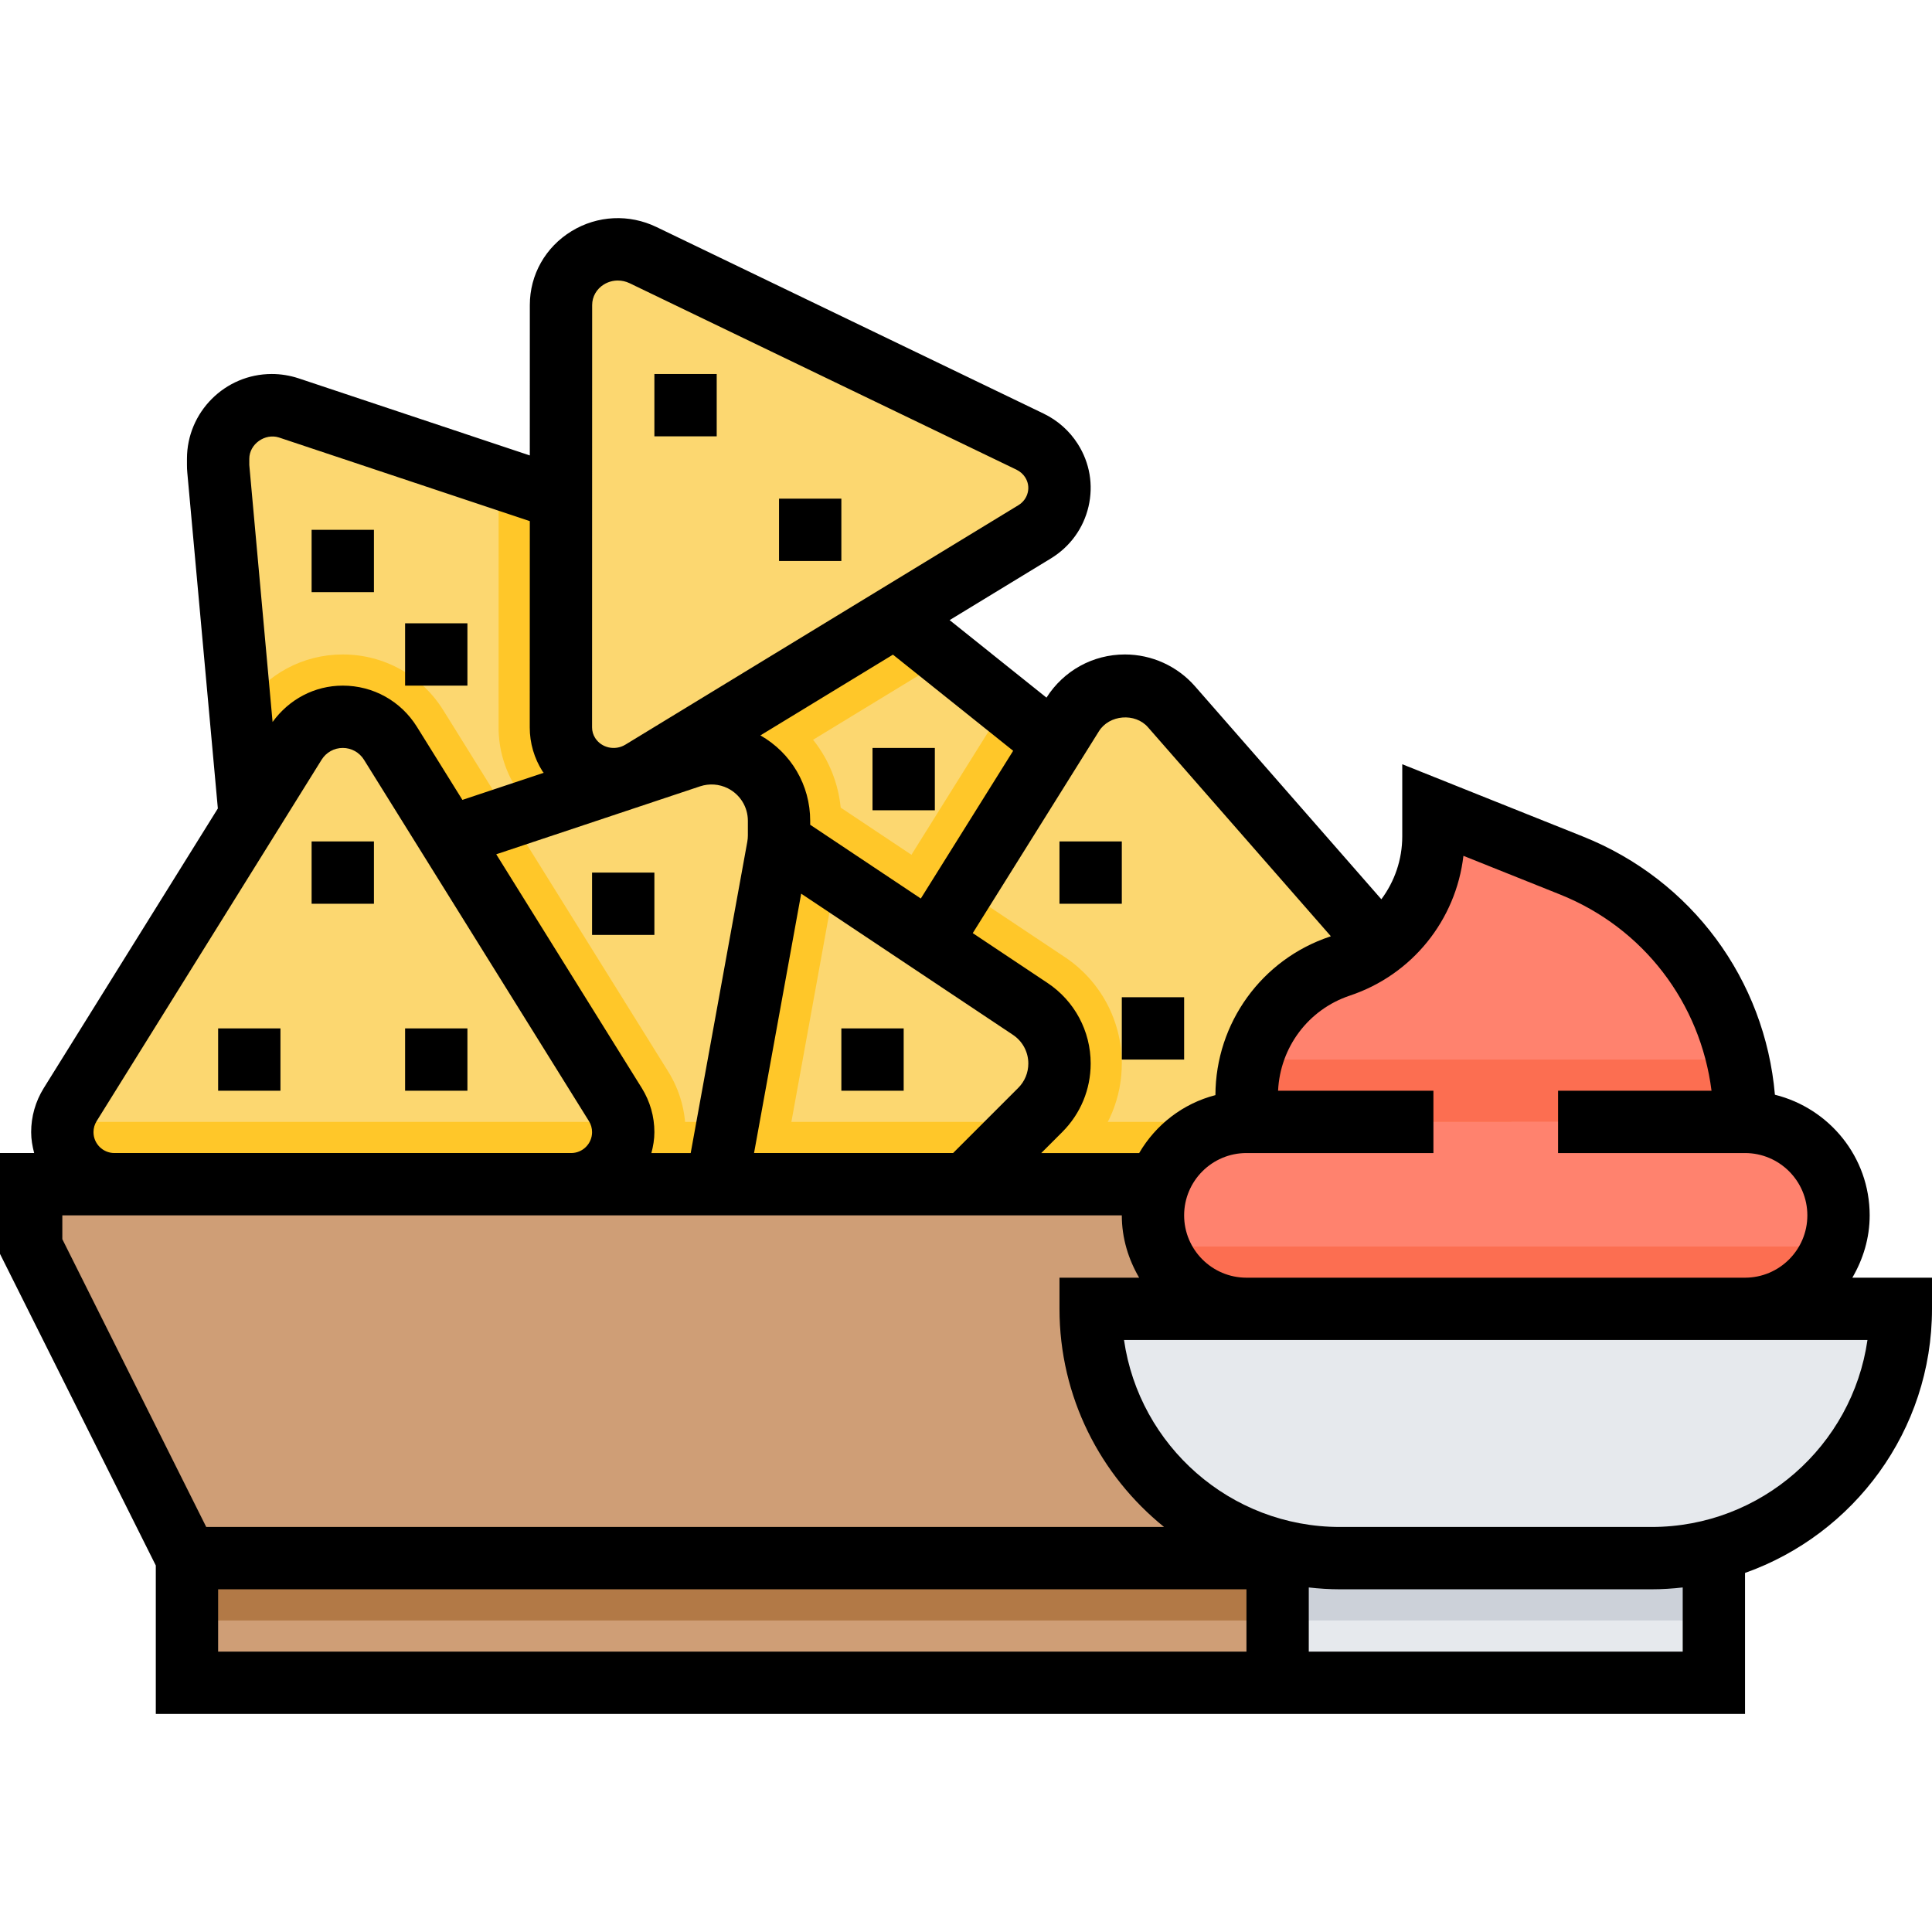 <svg viewBox="0 -56 496 496" xmlns="http://www.w3.org/2000/svg"><path d="m290.113 152.246c-.848-2.344-2.352-4.418-4.328-5.977l-86.625-68.289c-3.945-3.113-9.223-4.016-13.969-2.398-4.742 1.613-8.281 5.535-9.352 10.352l-23.527 105.855c-.535 2.414-.375 4.945.48 7.289 2.512 6.926 10.254 10.598 17.297 8.199l111.82-38.145c7.043-2.391 10.715-9.953 8.203-16.887zm0 0" fill="#fcd770"/><path d="m175.48 205.445 80.375-27.418-67.238-44.832zm0 0" fill="#ffc729"/><path d="m173.023 155.676 70.336-42.848-44.199-34.848c-3.945-3.113-9.223-4.016-13.969-2.398-4.742 1.613-8.281 5.535-9.352 10.352l-16.434 73.949c4.809-.285 9.496-1.695 13.617-4.207zm0 0" fill="#ffc729"/><path d="m185.586 90.566c-1.555-1.945-3.641-3.426-6.02-4.273l-103.941-36.914c-4.738-1.68-10.023-.848-14 2.211-3.977 3.055-6.074 7.895-5.535 12.801l11.652 107.805c.266 2.465 1.234 4.801 2.793 6.754 4.602 5.758 13.113 6.75 19.008 2.223l93.695-71.984c5.891-4.527 6.945-12.871 2.348-18.621zm0 0" fill="#fcd770"/><path d="m197.574 124.918c-4.598-2.297-9.758-3.512-14.902-3.512-3.594 0-7.145.574-10.543 1.711l-4.914 1.641-14.902 67.047c-.535 2.414-.375 4.945.48 7.289 2.512 6.926 10.254 10.598 17.297 8.199l40.062-13.664 5.305-29.176c.367-1.977.543-3.984.543-5.992v-3.727c0-12.699-7.055-24.121-18.426-29.816zm0 0" fill="#ffc729"/><path d="m185.586 90.566c-1.555-1.953-3.641-3.426-6.02-4.273l-51.551-18.305-.016 62.762c0 5.527 1.566 10.918 4.543 15.598.258.402.562.762.832 1.145l49.848-38.305c5.906-4.527 6.961-12.871 2.363-18.621zm0 0" fill="#ffc729"/><path d="m269.953 62.27c-1.336-2.105-3.25-3.801-5.52-4.898l-99.371-47.879c-4.52-2.184-9.879-1.918-14.16.688-4.277 2.609-6.887 7.191-6.887 12.137l-.016 108.434c0 2.48.711 4.902 2.047 7.008 3.953 6.223 12.305 8.125 18.664 4.254l100.906-61.473c6.344-3.863 8.285-12.047 4.336-18.27zm0 0" fill="#fcd770"/><path d="m48 344.02-40-80v-16h320v96zm0 0" fill="#cf9e76"/><path d="m424 344.02h-80c-35.344 0-64-28.656-64-64h208c0 35.344-28.656 64-64 64zm0 0" fill="#e6e9ed"/><path d="m48 344.02h280v32h-280zm0 0" fill="#cf9e76"/><path d="m184 248.02 15.719-86.461c.184-1.027.281-2.059.281-3.098v-3.727c0-6.57-3.711-12.57-9.574-15.504-4.113-2.059-8.875-2.395-13.234-.945l-65.191 21.734 32 88zm0 0" fill="#fcd770"/><path d="m176 234.652c0-5.465-1.52-10.816-4.434-15.52l-40.711-65.391-18.855 6.277 32 88h28.633c2.078-4.031 3.367-8.527 3.367-13.367zm0 0" fill="#ffc729"/><path d="m328 328.02h112v48h-112zm0 0" fill="#e6e9ed"/><path d="m281.91 169.141c7.043-2.398 10.715-9.969 8.203-16.895-.848-2.344-2.352-4.418-4.328-5.977l-27.504-21.688-34.281 54.855v9.457zm0 0" fill="#ffc729"/><path d="m352 184.02-51.258-58.574c-3.016-3.449-7.367-5.426-11.941-5.426-5.473 0-10.562 2.816-13.465 7.465l-35.336 56.535-40 64h200zm0 0" fill="#fcd770"/><path d="m113.816 126.355c-5.594-8.977-15.242-14.336-25.816-14.336-10.281 0-19.648 5.09-25.297 13.617l5.039 46.574c.266 2.465 1.234 4.801 2.793 6.754 4.602 5.762 13.113 6.75 19.008 2.223l39.504-30.352zm0 0" fill="#ffc729"/><path d="m16 234.652c0 7.383 5.984 13.367 13.367 13.367h117.266c7.383 0 13.367-5.984 13.367-13.367 0-2.496-.695-4.945-2.016-7.062l-57.754-92.777c-2.629-4.223-7.254-6.793-12.23-6.793s-9.602 2.57-12.223 6.793l-57.762 92.777c-1.32 2.117-2.016 4.566-2.016 7.062zm0 0" fill="#fcd770"/><path d="m278.375 240.27c6.211-6.199 9.625-14.449 9.625-23.234 0-11.016-5.48-21.23-14.633-27.328l-26.062-17.375-47.305 75.688h70.625zm0 0" fill="#ffc729"/><path d="m248 248.02 19.062-19.062c3.16-3.16 4.938-7.449 4.938-11.922 0-5.629-2.816-10.895-7.504-14.023l-64.496-42.992-16 88zm0 0" fill="#fcd770"/><g fill="#ffc729"><path d="m388 232.02h-236v16h248zm0 0"/><path d="m160 234.652c0-.895-.191-1.758-.367-2.633h-143.266c-.176.875-.367 1.738-.367 2.633 0 7.383 5.984 13.367 13.367 13.367h117.266c7.383 0 13.367-5.984 13.367-13.367zm0 0"/><path d="m184 248.02h16.266l14.23-78.336-14.496-9.664zm0 0"/></g><path d="m48 344.02h280v16h-280zm0 0" fill="#b27946"/><path d="m328 344.02h112v16h-112zm0 0" fill="#ccd1d9"/><path d="m368 280.02h-48c-13.258 0-24-10.742-24-24 0-13.254 10.742-24 24-24h128c13.258 0 24 10.746 24 24 0 13.258-10.742 24-24 24zm0 0" fill="#ff826e"/><path d="m320 232.02.023-6.871c.055-15.039 9.703-28.367 23.977-33.129 14.32-4.773 23.984-18.191 24-33.285 0-3.93 0-6.715 0-6.715l35.434 14.176c26.918 10.77 44.566 36.832 44.566 65.824zm0 0" fill="#ff826e"/><path d="m321.367 216.02c-.809 2.938-1.328 5.977-1.344 9.129l-.023 6.871h128c0-5.488-.824-10.809-2.023-16zm0 0" fill="#fc6e51"/><path d="m470.527 264.02h-173.055c3.305 9.305 12.094 16 22.527 16h128c10.434 0 19.223-6.695 22.527-16zm0 0" fill="#fc6e51"/><path d="m475.551 272.02c2.754-4.727 4.449-10.145 4.449-16 0-14.992-10.398-27.512-24.328-30.969-2.566-29.543-21.312-55.102-49.266-66.285l-46.406-18.562v18.512c0 5.984-1.977 11.594-5.367 16.152l-47.863-54.703c-4.539-5.168-11.09-8.145-17.969-8.145-8.227 0-15.73 4.152-20.137 11.082l-24.871-19.898 25.992-15.832c4.941-3.016 8.375-7.75 9.672-13.336 1.285-5.535.312-11.238-2.754-16.055-2.137-3.367-5.176-6.062-8.801-7.809l-99.367-47.887c-7.016-3.383-15.16-2.992-21.801 1.062-6.703 4.098-10.711 11.176-10.711 18.961l-.008 38.617-59.398-19.809c-2.234-.727-4.539-1.098-6.848-1.098-12 0-21.77 9.77-21.77 21.77v1.609c0 .637.023 1.285.09 1.973l7.84 86.188-44.707 71.805c-2.109 3.395-3.223 7.297-3.223 11.289 0 1.863.32 3.641.77 5.367h-8.77v25.891l40 80v38.109h408v-36.199c27.922-9.91 48-36.52 48-67.801v-8zm-99.848-108.305 24.754 9.906c21.504 8.59 36.094 27.895 38.941 50.398h-39.398v16h48c8.824 0 16 7.176 16 16s-7.176 16-16 16h-128c-8.824 0-16-7.176-16-16s7.176-16 16-16h48v-16h-39.879c.52-11.137 7.75-20.855 18.406-24.414 16.016-5.336 27.266-19.41 29.176-35.891zm-80.984-33.008 46.945 53.648c-.062.023-.129.066-.191.082-17.543 5.84-29.375 22.191-29.441 40.688v.023c-8.352 2.16-15.328 7.594-19.574 14.871h-25.137l5.406-5.406c4.688-4.703 7.281-10.945 7.281-17.578 0-8.328-4.137-16.055-11.062-20.672l-19.211-12.805 32.395-51.832c2.648-4.25 9.297-4.793 12.59-1.02zm-129.941 92.648-37.379-60.039 52.328-17.441c2.352-.781 4.898-.605 7.121.504 3.176 1.602 5.152 4.801 5.152 8.355v3.727c0 .551-.047 1.113-.152 1.672l-14.527 79.887h-10.09c.457-1.727.77-3.504.77-5.367 0-3.992-1.113-7.895-3.223-11.297zm40.91-49.926 54.367 36.246c2.473 1.648 3.945 4.402 3.945 7.359 0 2.371-.922 4.594-2.594 6.266l-16.719 16.719h-51.102zm54.418-36.68-23.707 37.926-28.398-18.934v-1.008c0-9.176-4.879-17.426-12.785-21.938l34.031-20.727zm-108.082-114.441c0-2.16 1.145-4.145 3.039-5.297 1.082-.656 2.32-.992 3.562-.992 1.016 0 2.039.227 2.977.672l99.359 47.891c.926.453 1.703 1.133 2.238 1.977.738 1.168.977 2.527.664 3.848-.32 1.367-1.176 2.543-2.414 3.293l-100.906 61.48c-2.648 1.609-6.129.84-7.75-1.719-.52-.816-.793-1.754-.793-2.711zm-88.023 39.48c0-3.801 4.047-6.609 7.594-5.48l64.422 21.48-.016 52.961c0 4.016 1.145 7.926 3.297 11.301.078.129.207.219.289.348l-20.875 6.957-11.688-18.781c-4.129-6.609-11.23-10.555-19.023-10.555-7.246 0-13.809 3.52-18.023 9.336l-5.977-65.957zm-40 172.863c0-1.008.281-1.992.816-2.84l57.75-92.77c1.176-1.887 3.211-3.023 5.434-3.023s4.258 1.137 5.434 3.016l57.75 92.77c.535.855.816 1.84.816 2.848 0 2.961-2.406 5.367-5.367 5.367h-117.266c-2.961 0-5.367-2.406-5.367-5.367zm-8 21.367h272c0 5.855 1.695 11.273 4.449 16h-20.449v8c0 22.609 10.496 42.793 26.848 56h-245.902l-36.945-73.887zm40 96h264v16h-264zm376 16h-96v-16.473c2.633.297 5.297.473 8 .473h80c2.703 0 5.367-.176 8-.473zm-8-32h-80c-28.168 0-51.535-20.895-55.434-48h190.867c-3.898 27.105-27.266 48-55.434 48zm0 0"/><path d="m104 208.02h16v16h-16zm0 0"/><path d="m168 40.02h16v16h-16zm0 0"/><path d="m200 72.02h16v16h-16zm0 0"/><path d="m224 136.02h16v16h-16zm0 0"/><path d="m80 80.02h16v16h-16zm0 0"/><path d="m104 104.02h16v16h-16zm0 0"/><path d="m80 160.02h16v16h-16zm0 0"/><path d="m152 168.02h16v16h-16zm0 0"/><path d="m216 208.02h16v16h-16zm0 0"/><path d="m272 160.02h16v16h-16zm0 0"/><path d="m288 200.02h16v16h-16zm0 0"/><path d="m56 208.02h16v16h-16zm0 0"/></svg>